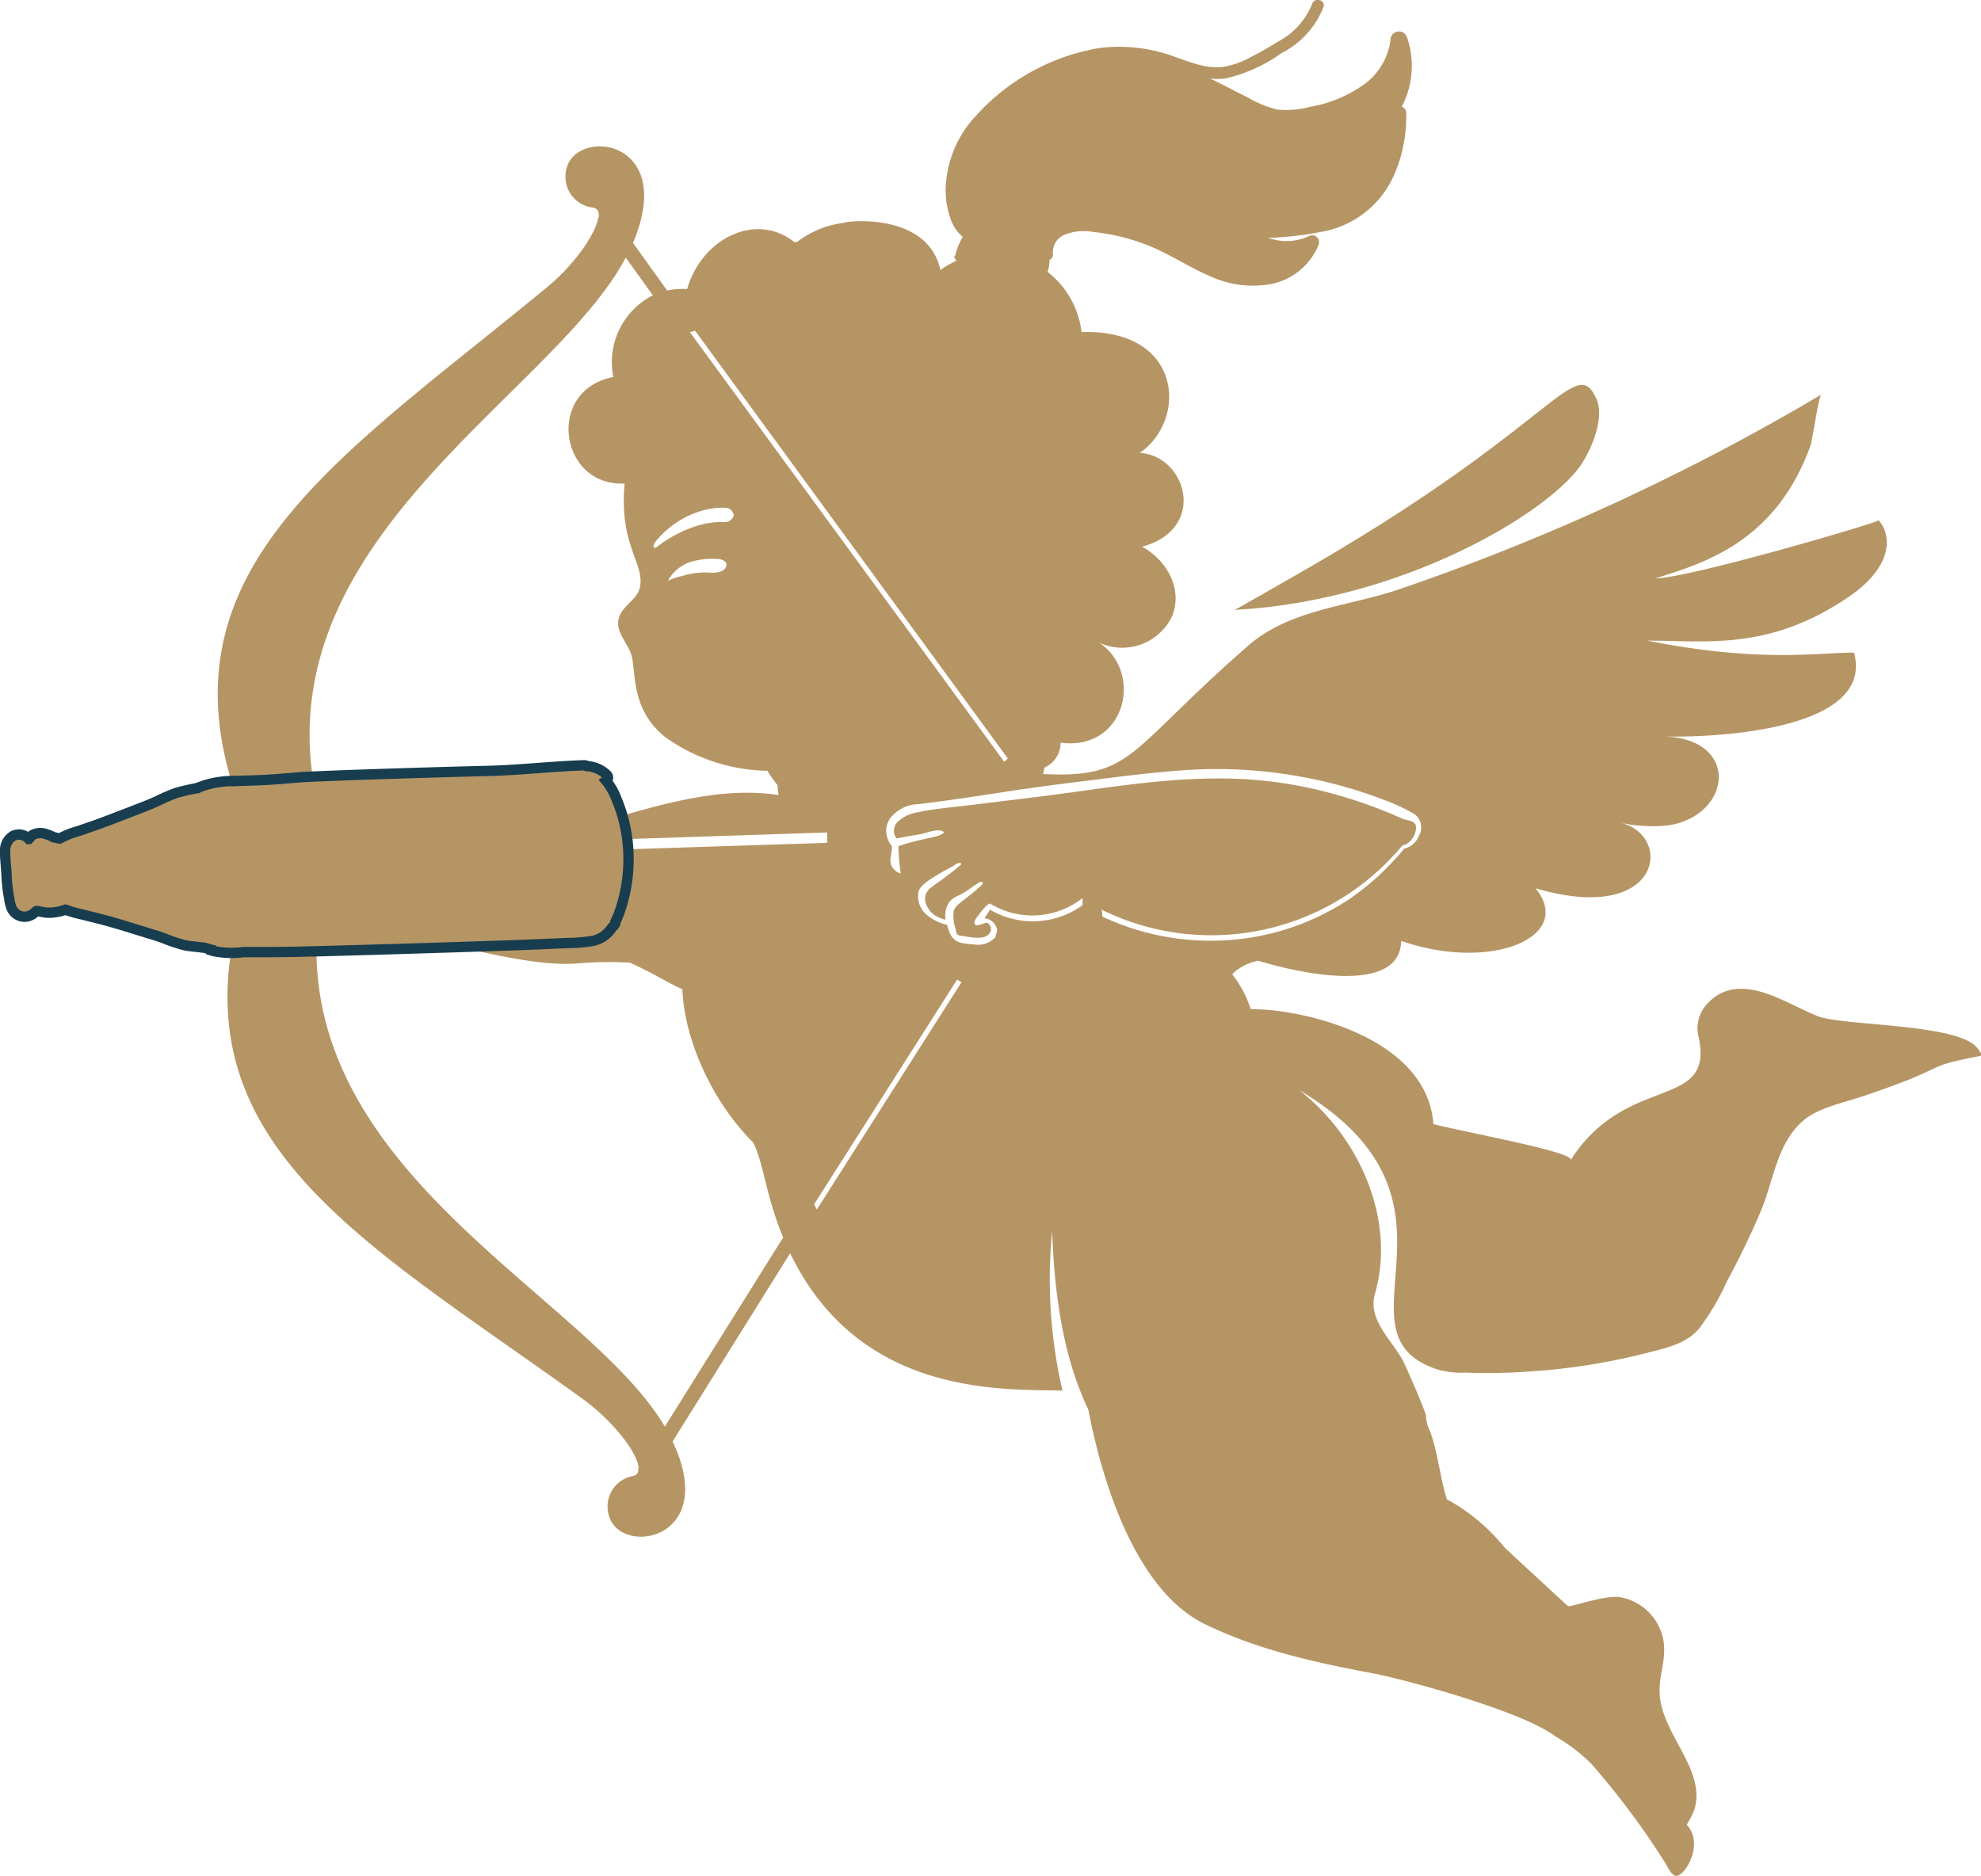 <svg xmlns="http://www.w3.org/2000/svg" viewBox="0 0 191.59 181.46"><defs><style>.cls-1,.cls-2{fill:#b69564;}.cls-2{stroke:#173d4f;stroke-miterlimit:10;}</style></defs><g id="圖層_2" data-name="圖層 2"><g id="_0-ui_kits" data-name="0-ui_kits"><g id="pipi-3"><path class="cls-1" d="M119.43,59s5.48-3.11,8.19-4.69c23.11-13.52,24.77-20.14,26.78-15.72.85,1.86-.56,5.1-1.66,6.61C149.39,49.77,135.61,58.1,119.43,59Z"/><path class="cls-1" d="M191,101.14c-2.34-2.13-12.89-1.92-15.2-2.84-3.15-1.25-7.43-4.41-10.51-1.38a3.49,3.49,0,0,0-1,3.45c1.5,7.13-7,3.38-12.39,11.86.48-.76-9.53-2.56-13.27-3.49-.6-8.35-12.5-11.14-17.66-11.12a11.22,11.22,0,0,0-1.8-3.38,4.79,4.79,0,0,1,2.53-1.3c4.78,1.45,13.7,3.1,13.81-1.9l.07,0c8.75,3,16.72-.46,12.93-5.11,12.39,3.64,13.37-5.3,8.07-6.37a15,15,0,0,0,4.62.3c6.27-.83,7.23-8.42-.32-8.62,4.64.13,20.49-.5,18.43-8.11-3.6,0-9.14,1-20-1.16,5.73,0,11.74,1,19.38-4.16,4.79-3.23,4.07-6.32,3-7.48.15.16-18.32,5.6-21.61,5.62,4.92-1.52,11.66-3.62,15-12.79.23-.63.79-4.84,1.08-5A218.65,218.65,0,0,1,135.33,57c-4.81,1.65-10.56,1.93-14.59,5.44C109,72.67,109.64,75.33,100.87,74.87a2.55,2.55,0,0,0,.13-.61,2.62,2.62,0,0,0,1.57-2.42c6.25.84,8.07-6.72,3.77-9.65a5.35,5.35,0,0,0,7-2.54c1.11-2.65-.52-5.51-2.89-6.76,6.41-1.76,4.26-8.83-.22-9.08,4.62-3.15,4.19-12-5.63-11.69a8.65,8.65,0,0,0-13.65-6c-1.27-5.81-9.59-4.67-9.27-4.57a9.23,9.23,0,0,0-4.57,1.84l-.26.05c-3.72-3-9-.37-10.39,4.52a7.44,7.44,0,0,0-1.94.14l-3.3-4.6c4.27-10.09-5.48-11.17-6.43-7.19a3,3,0,0,0,2.48,3.76c.53.05.71.44.63,1l-.07.05,0,.06c-.31,1.59-2.35,4.49-4.93,6.61-19.88,16.39-37.36,27-30.21,48.78-4.15-1.52-7.43,2.6-3.57,5.33l-.15.59L18.93,84l0,.12a1.19,1.19,0,0,0,.08.2c.12.25.28.46.38.72a8.35,8.35,0,0,0,.72,1.31c-.54,1.8.7,3.14,2.54,4C18.36,111.32,36,120.62,56.36,135.33c3,2.17,5.42,5.35,5.4,6.76l-.09.14.07.05a.62.62,0,0,1-.58.51,3,3,0,0,0-2.24,3.91c1.19,3.87,10.65,2.26,6.13-7.26l11.37-18.21c6.72,13.93,20.58,13.14,26.34,13.29a47.48,47.48,0,0,1-1-15.44c.21,6.43,1.2,13.76,4.57,19.22,4.27,6.9,13.86,18.65,22.89,18.57,5.58-.05,11-1.41,16.29-2.94a9,9,0,0,1-1.21-1.09,22.31,22.31,0,0,1-4-6.78c-1-2.45-1.1-5.15-2-7.63a3.41,3.41,0,0,1-.39-1.53c-.3-1-2-4.86-2.22-5.26-1.15-2.11-3.44-4-2.71-6.5,2-6.94-1.32-15-7.33-19.69,18,10.71,2.73,23.43,13.29,27h0a8.56,8.56,0,0,0,2.81.33,55,55,0,0,0,5.74-.08,61.94,61.94,0,0,0,11.64-1.79c1.9-.5,3.87-.85,5.2-2.39a24.25,24.25,0,0,0,2.7-4.59c1.2-2.22,2.3-4.49,3.28-6.81,1.26-3,1.54-6.61,4.19-8.8,1.47-1.2,3.93-1.68,5.74-2.3,8.92-3,5.26-2.72,11.32-3.88C191.8,102,191.1,101.21,191,101.14ZM67.23,32,97.47,73.37l-.12.11-.18.18-.07,0L66.72,32.13ZM63.46,52.31c2.87-3.36,6.48-3.31,7-3.13.27.1.64.58.44.86C70.18,51,70,50,67,51a12.57,12.57,0,0,0-3.59,2C63.28,53,63,52.9,63.46,52.31Zm6.74,2.53c-.17.51-1,.59-1.45.56a7,7,0,0,0-1.58.05,9,9,0,0,0-1.17.26,5.86,5.86,0,0,0-1.41.48A3.85,3.85,0,0,1,67,54.3a7.24,7.24,0,0,1,2.32-.23c.32,0,.92.12.94.54A.45.45,0,0,1,70.2,54.84ZM60.52,24.92l2.62,3.65a7.24,7.24,0,0,0-3.82,7.9c-6.62,1.28-5.18,10.64,1.09,10.3-.56,6.08,2,7.73,1.47,10.09-.32,1.32-2,1.82-2.1,3.35-.06,1.08.95,2.1,1.27,3.1.49,1.54-.12,5.31,3.3,8a17.45,17.45,0,0,0,9.86,3.25,14.12,14.12,0,0,0,1,1.41,4.29,4.29,0,0,0,.1.94c-5.13-.77-10.24.59-15.16,2l-1.83,0C50.2,76,38.47,80,35.09,79.41A10.44,10.44,0,0,0,35.31,78a2.37,2.37,0,0,0-.52-1.19c-1-1-3.1-1.25-4.47-1.1C26.44,51.68,53.51,38.15,60.52,24.92ZM64.3,138C57.07,125.77,31,114.5,30.61,92.33a14.38,14.38,0,0,0,3.82-.84,3.21,3.21,0,0,0,.69-1.57,2.06,2.06,0,0,0,.35-.12c3.35-.17,14.3,3.93,20.45,3.39a36.61,36.61,0,0,1,5-.07C63.65,94.38,64,94.77,66,95.7c.14,4.4,2.55,10.53,6.84,14.82,1.07,2.12,1.14,4.89,2.9,9.19ZM29.46,83.17a5.34,5.34,0,0,0,.73-1L80,80.53l0,1ZM79,117c-.09-.17-.18-.34-.26-.51L92.56,94.77,93,95ZM95.75,88c-.18.29-.36.56-.55.83A1.35,1.35,0,0,1,96.44,90s-.16.63-.19.67a2.25,2.25,0,0,1-2.1.68,6.17,6.17,0,0,1-1.22-.15c-.91-.23-1.13-1-1.34-1.74a4.63,4.63,0,0,1-2-1,2.35,2.35,0,0,1-.74-2.29c.3-.71,1.46-1.32,2.09-1.71.39-.23.79-.44,1.19-.65.12-.07.49-.35.62-.33s.32,0,.16.18c-.63.57-1.32,1.06-2,1.57a11.49,11.49,0,0,0-1,.74c-.71.69-.49,1.51.1,2.23a2.69,2.69,0,0,0,1.44.76,2.39,2.39,0,0,1,.29-1.59c.35-.54.81-.65,1.33-.93s1.12-.81,1.74-1.12a.15.15,0,0,1,.17.25,17,17,0,0,1-1.52,1.29c-.4.34-1,.68-1.2,1.19a3.31,3.31,0,0,0,.14,1.73c.14.66.11.69.76.77s2,.43,2.5-.22a.68.68,0,0,0-.19-1.07.09.09,0,0,1-.06,0c-.17,0-.84.32-1,.24-.4-.19,0-.68.15-.88s1-1.36,1.23-1.19a7.85,7.85,0,0,0,8.9-.55,5.34,5.34,0,0,1,0,.69A8.2,8.2,0,0,1,95.75,88Zm10.87.67a4.91,4.91,0,0,0-.08-.67,24,24,0,0,0,27-4c.43-.41.85-.83,1.26-1.27.22-.24.44-.46.64-.72s.3-.24.59-.36a2,2,0,0,0,.91-1.4c.12-.93-.7-.79-1.37-1.08A44.84,44.84,0,0,0,129,76.81a41.36,41.36,0,0,0-7.64-1.37c-5.68-.46-11.34.32-17,1.11-3.52.5-7.06.9-10.59,1.34-1.69.21-3.4.33-5.07.7a3.51,3.51,0,0,0-1.89.92,1.2,1.2,0,0,0-.09,1.6c.77-.15,1.55-.29,2.32-.42.55-.1,1.82-.64,2.26-.18-.31.41-1.33.51-1.81.64a21.78,21.78,0,0,0-2.6.7,23.49,23.49,0,0,0,.22,2.64,1.36,1.36,0,0,1-.86-.69c-.33-.64.07-1.27,0-2a.18.18,0,0,1-.08-.07,2.19,2.19,0,0,1-.09-2.56,3.55,3.55,0,0,1,2.74-1.38c2.8-.34,5.59-.76,8.37-1.19s5.67-.8,8.51-1.15,5.59-.71,8.4-.91a44.85,44.85,0,0,1,11.8.61,43.86,43.86,0,0,1,7.93,2.22,18.65,18.65,0,0,1,2.94,1.36,1.62,1.62,0,0,1,.45,2.15,2.15,2.15,0,0,1-.64.85,1.56,1.56,0,0,1-.43.25l-.27.09c-.13,0-.27.28-.36.37a29.43,29.43,0,0,1-2.4,2.47A25.65,25.65,0,0,1,130.46,87a24.16,24.16,0,0,1-13.24,4A24.62,24.62,0,0,1,106.62,88.67Z"/><path class="cls-1" d="M104.38,130.16c.7,8.08,4,22.9,12.05,26.9,5.09,2.5,10.61,3.73,16.15,4.77,3.28.61,14.6,3.69,17.79,6.1a17.19,17.19,0,0,1,3.54,2.7,76,76,0,0,1,7.14,9.58c.23.37.52,1.11,1,1.24.83.22,2.85-3.08,1.08-4.93a11.25,11.25,0,0,0,.72-1.4c1.23-3.92-3.15-7.32-3.34-11.29-.1-2.07.91-3.75.17-5.91a5.19,5.19,0,0,0-3.86-3.39c-1.36-.34-4.72.91-5.18.84l-6.08-5.62c-4-4.92-9.09-6.62-12.47-6.4a53.5,53.5,0,0,0,.46-5.92"/><path class="cls-1" d="M135.57,10.33a8.54,8.54,0,0,0,.51-6.72.82.82,0,0,0-1.6.27A6.31,6.31,0,0,1,132,8.11a12.72,12.72,0,0,1-5.33,2.23,8.72,8.72,0,0,1-3.13.26,10.55,10.55,0,0,1-2.79-1.13c-1.24-.62-2.47-1.27-3.71-1.88a5.59,5.59,0,0,0,1.47,0A15.11,15.11,0,0,0,124,5.1a8.4,8.4,0,0,0,4-4.42c.22-.7-.9-1-1.11-.27a7.18,7.18,0,0,1-3.35,3.65c-.81.51-1.65,1-2.5,1.42a8,8,0,0,1-2.85,1c-2.08.21-4-.92-6-1.44a15.49,15.49,0,0,0-5.83-.4A20.71,20.71,0,0,0,93.7,12,10.79,10.79,0,0,0,91.47,18a8.1,8.1,0,0,0,.44,3.09,3.81,3.81,0,0,0,1.2,1.82,6.61,6.61,0,0,0-.75,1.9l-.12-.05c.48,1,1.11,1.83,1.56,2.77A8.09,8.09,0,0,1,94.91,29h.46a4.69,4.69,0,0,1,4.42-.2,6.72,6.72,0,0,0,1.28-.39,5.78,5.78,0,0,0,.58-.26,5.36,5.36,0,0,0-1.05-.59,1,1,0,0,0,.26-.27,4,4,0,0,0,.64-2.15.56.56,0,0,0,.33-.62,1.83,1.83,0,0,1,1.09-1.8,5.11,5.11,0,0,1,2.82-.28,19.8,19.8,0,0,1,6,1.6c1.81.81,3.47,1.91,5.3,2.68a9.72,9.72,0,0,0,6,.73,6.27,6.27,0,0,0,4.52-3.85.68.68,0,0,0-.28-.72.7.7,0,0,0-.77,0,5.14,5.14,0,0,1-3.89.11l.67,0a33.34,33.34,0,0,0,5.08-.68A9.44,9.44,0,0,0,135,16.51a14.08,14.08,0,0,0,1-5.59A.62.62,0,0,0,135.57,10.33Z"/><path class="cls-2" d="M.63,84.55A14.7,14.7,0,0,0,.9,86.94a3.51,3.51,0,0,0,.16.73,1.38,1.38,0,0,0,1.5,1,1.52,1.52,0,0,0,.8-.4l.07-.07.1-.07H3.6L4,88.2a3.28,3.28,0,0,0,1.21.06A5.27,5.27,0,0,0,6.33,88,12.5,12.5,0,0,0,8,88.47c.67.18,1.34.33,2,.51,1.35.35,2.69.79,4,1.19l.79.24.26.08c.29.09.57.19.86.3a16,16,0,0,0,1.81.61c.61.16,1.22.16,1.83.26.3,0,.58.14.87.21l0,.06.23.07a8.62,8.62,0,0,0,2.91.1l.81,0h1.25c3,0,6-.11,9.06-.19s15-.45,18-.59l2.28-.1a15.44,15.44,0,0,0,2.36-.2,2.89,2.89,0,0,0,1.85-1.27,3.32,3.32,0,0,0,.26-.28.42.42,0,0,0,.09-.29,10.69,10.69,0,0,0,.64-1.71,15.38,15.38,0,0,0,.1-8.35,14.35,14.35,0,0,0-.63-1.81,6.18,6.18,0,0,0-1-1.77.37.37,0,0,0,.06-.58,3,3,0,0,0-1.93-.85.37.37,0,0,0-.26-.08c-3.16.1-6.32.48-9.49.55S32,75,29,75.19c-1,.08-2.05.18-3.08.24s-2.08.08-3.12.12a9.69,9.69,0,0,0-2.89.38L19.7,76l0,0c-.28.1-.56.21-.84.28a18.1,18.1,0,0,0-1.8.42,17.81,17.81,0,0,0-1.74.74c-.6.29-1.22.53-1.84.77-1.29.5-2.58,1-3.9,1.49l-1.95.68a8.88,8.88,0,0,0-1.87.74h0C5.6,81.11,5.4,81,5.2,81a3.76,3.76,0,0,0-.68-.29,1.59,1.59,0,0,0-1.59.21.21.21,0,0,0-.05.13l-.1.11a1.27,1.27,0,0,0-1.47-.32,1.59,1.59,0,0,0-.81,1.5C.48,83,.59,83.8.63,84.55Z"/></g></g></g></svg>